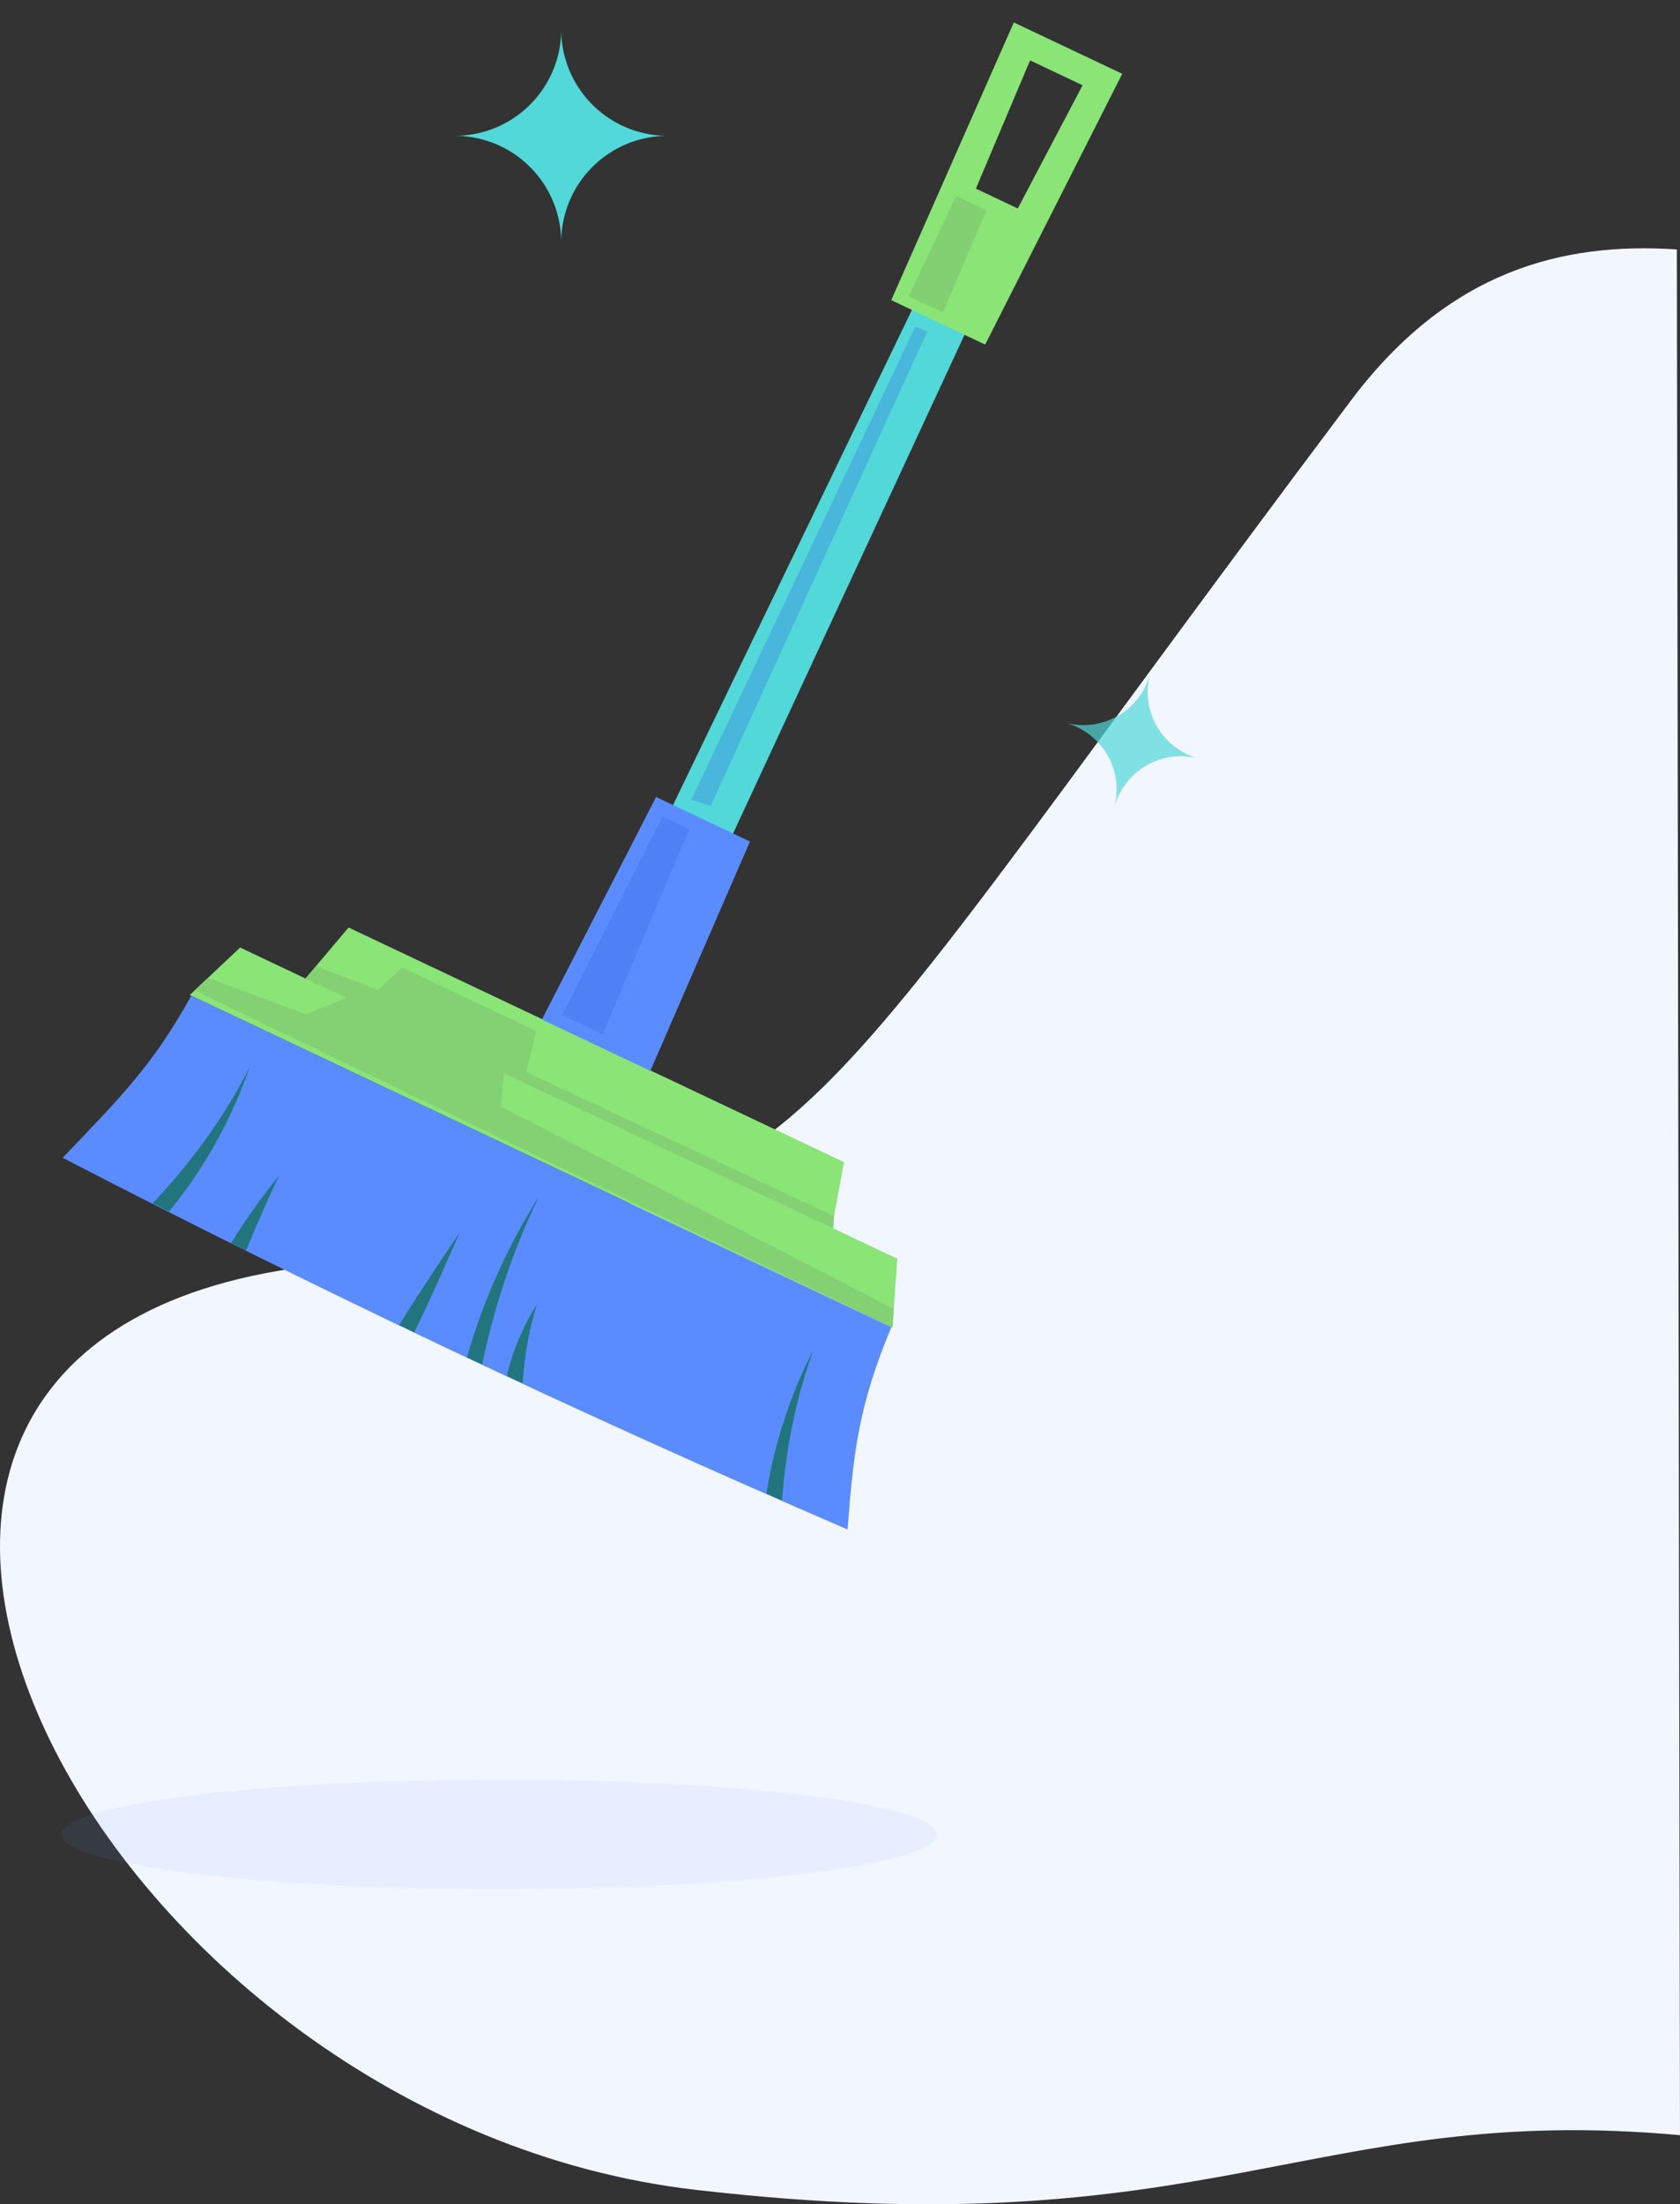 <svg xmlns="http://www.w3.org/2000/svg" width="245.773" height="322.396" viewBox="0 0 245.773 322.396">
  <rect x="0" y="0" width="245.773" height="322.396" fill="#333333" stroke="none"/>
  <g id="Group_4827" data-name="Group 4827" transform="translate(-1124.983 -1697.699)">
    <path id="Path_3522" data-name="Path 3522" d="M-700.705-3764.817c-16.8-1.121-33.441,3.15-47.671,22.083-93.078,123.847-72.993,112.933-156.994,127.317s-25,124.386,61,134.386c75.68,8.8,90.224-12.882,144.125-7.98Z" transform="translate(2071 5499)" fill="#f2f6ff"/>
    <g id="Group_4453" data-name="Group 4453" transform="translate(991.612 1551.826) rotate(-14)">
      <path id="Path_3523" data-name="Path 3523" d="M163.867,232.522l-6.548-5.366-55.6,66.815,7.56,6.2Z" transform="translate(57.205 20.595)" fill="#52d8d9"/>
      <path id="Path_3524" data-name="Path 3524" d="M149.226,306.657,87.2,255.829l-8.8,6.355,66.325,54.351Z" transform="translate(23.58 61.939)" fill="#8ae476"/>
      <path id="Path_3525" data-name="Path 3525" d="M127.743,262.34,115.986,252.7,91.909,280.232l13.574,11.124Z" transform="translate(43.059 57.435)" fill="#5b8cff"/>
      <path id="Path_3526" data-name="Path 3526" d="M163.436,223.995l-13.575-11.123-27.22,35.071,11.758,9.633Zm-6.036.225-13.562,15.194-5.24-4.3,12.232-16.285Z" transform="translate(87.372 0)" fill="#8ae476"/>
      <path id="Path_3527" data-name="Path 3527" d="M162.893,322.841,80.62,255.421l-8.826,4.955,87.975,72.093Z" transform="translate(14.055 61.351)" fill="#8ae476"/>
      <path id="Path_3528" data-name="Path 3528" d="M72.148,258.024l2.33-1.308,12.61,8.65,6.338-.9-5.126-4.2,1.918-1.385,7.954,5.577,4.216-2.341L119.212,275.9l-2.877,5.469,38.576,31.313-.5,1.754-41.293-33.7-1.644,4.6,48.64,42.626-.852,2.628Z" transform="translate(14.565 63.218)" fill="#83cf72" opacity="0.9"/>
      <path id="Path_3529" data-name="Path 3529" d="M93.15,278.572l21.273-24.645,3.351,2.746L98.214,282.722Z" transform="translate(44.847 59.198)" fill="#3266e1" opacity="0.3"/>
      <path id="Path_3530" data-name="Path 3530" d="M123.716,234.665l10.279-12.543,3.78,3.1L128,238.173Z" transform="translate(88.92 13.337)" fill="#83d072"/>
      <path id="Path_3531" data-name="Path 3531" d="M103.776,288.383l48.578-59.28,1.468,1.2-47.481,59.6Z" transform="translate(60.169 23.403)" fill="#3266e1" opacity="0.3"/>
      <path id="Path_3532" data-name="Path 3532" d="M173.683,329.335,86.041,257.514c-7.912,8.517-13.658,11.919-23.994,18.449q47.423,41.767,98.265,80.524C164,345.344,166.4,339.117,173.683,329.335Z" transform="translate(0 64.369)" fill="#5b8cff"/>
      <g id="Group_4452" data-name="Group 4452" transform="translate(73.199 334.105)">
        <path id="Path_3533" data-name="Path 3533" d="M72.436,278.7c-.615-.525-1.216-1.06-1.829-1.582,1.336-1.341,2.977-2.852,4.522-4.156,2.461-2.1,4.647-3.712,4.647-3.712s-1.729,2.093-3.682,4.632C74.863,275.459,73.557,277.217,72.436,278.7Z" transform="translate(-60.856 -252.815)" fill="#22757d"/>
        <path id="Path_3534" data-name="Path 3534" d="M77.764,270.02a76.986,76.986,0,0,0,7.426-7.5,67.8,67.8,0,0,1-6.486,8.447,66.632,66.632,0,0,1-10.061,9.179l-2.029-1.756A91.746,91.746,0,0,0,77.764,270.02Z" transform="translate(-66.614 -262.519)" fill="#22757d"/>
        <path id="Path_3535" data-name="Path 3535" d="M91.056,275.161s-5.895,7.714-9.975,12.576c-.635-.523-1.26-1.055-1.895-1.58C83.716,281.715,91.056,275.161,91.056,275.161Z" transform="translate(-48.486 -244.29)" fill="#22757d"/>
        <path id="Path_3536" data-name="Path 3536" d="M91.006,284.522a107.258,107.258,0,0,0-6.437,11.518c-.632-.518-1.28-1.021-1.912-1.538a86.1,86.1,0,0,1,7.265-10.754,88,88,0,0,1,8.639-9.514A98.738,98.738,0,0,0,91.006,284.522Z" transform="translate(-43.482 -245.627)" fill="#22757d"/>
        <path id="Path_3537" data-name="Path 3537" d="M98.091,305.875a67.044,67.044,0,0,1,5.1-9.77,68.812,68.812,0,0,1,6.688-9.013,77.392,77.392,0,0,0-5.524,9.658,84.109,84.109,0,0,0-4.283,10.664C99.407,306.9,98.75,306.385,98.091,305.875Z" transform="translate(-21.227 -227.087)" fill="#22757d"/>
        <path id="Path_3538" data-name="Path 3538" d="M91.522,280.454a43.83,43.83,0,0,0-2.588,4.881,54.272,54.272,0,0,0-2.229,5.829c-.667-.537-1.336-1.072-2-1.609a32.345,32.345,0,0,1,3.087-4.906A34.416,34.416,0,0,1,91.522,280.454Z" transform="translate(-40.53 -236.658)" fill="#22757d"/>
      </g>
    </g>
    <ellipse id="Ellipse_167" data-name="Ellipse 167" cx="64" cy="8" rx="64" ry="8" transform="translate(1134 1958)" fill="#5b8cff" opacity="0.08"/>
    <path id="Path_3539" data-name="Path 3539" d="M215.922,23.078A15.563,15.563,0,0,0,231.485,7.515a15.563,15.563,0,0,0,15.563,15.563,15.563,15.563,0,0,0-15.563,15.563A15.563,15.563,0,0,0,215.922,23.078Z" transform="translate(975.599 1694.488)" fill="#52d8d9"/>
    <path id="Path_3540" data-name="Path 3540" d="M0,10.111A10.111,10.111,0,0,0,10.111,0,10.111,10.111,0,0,0,20.222,10.111,10.111,10.111,0,0,0,10.111,20.222,10.111,10.111,0,0,0,0,10.111Z" transform="matrix(0.966, 0.259, -0.259, 0.966, 1283.458, 1793.644)" fill="#52d8d9" opacity="0.7"/>
  </g>
</svg>
